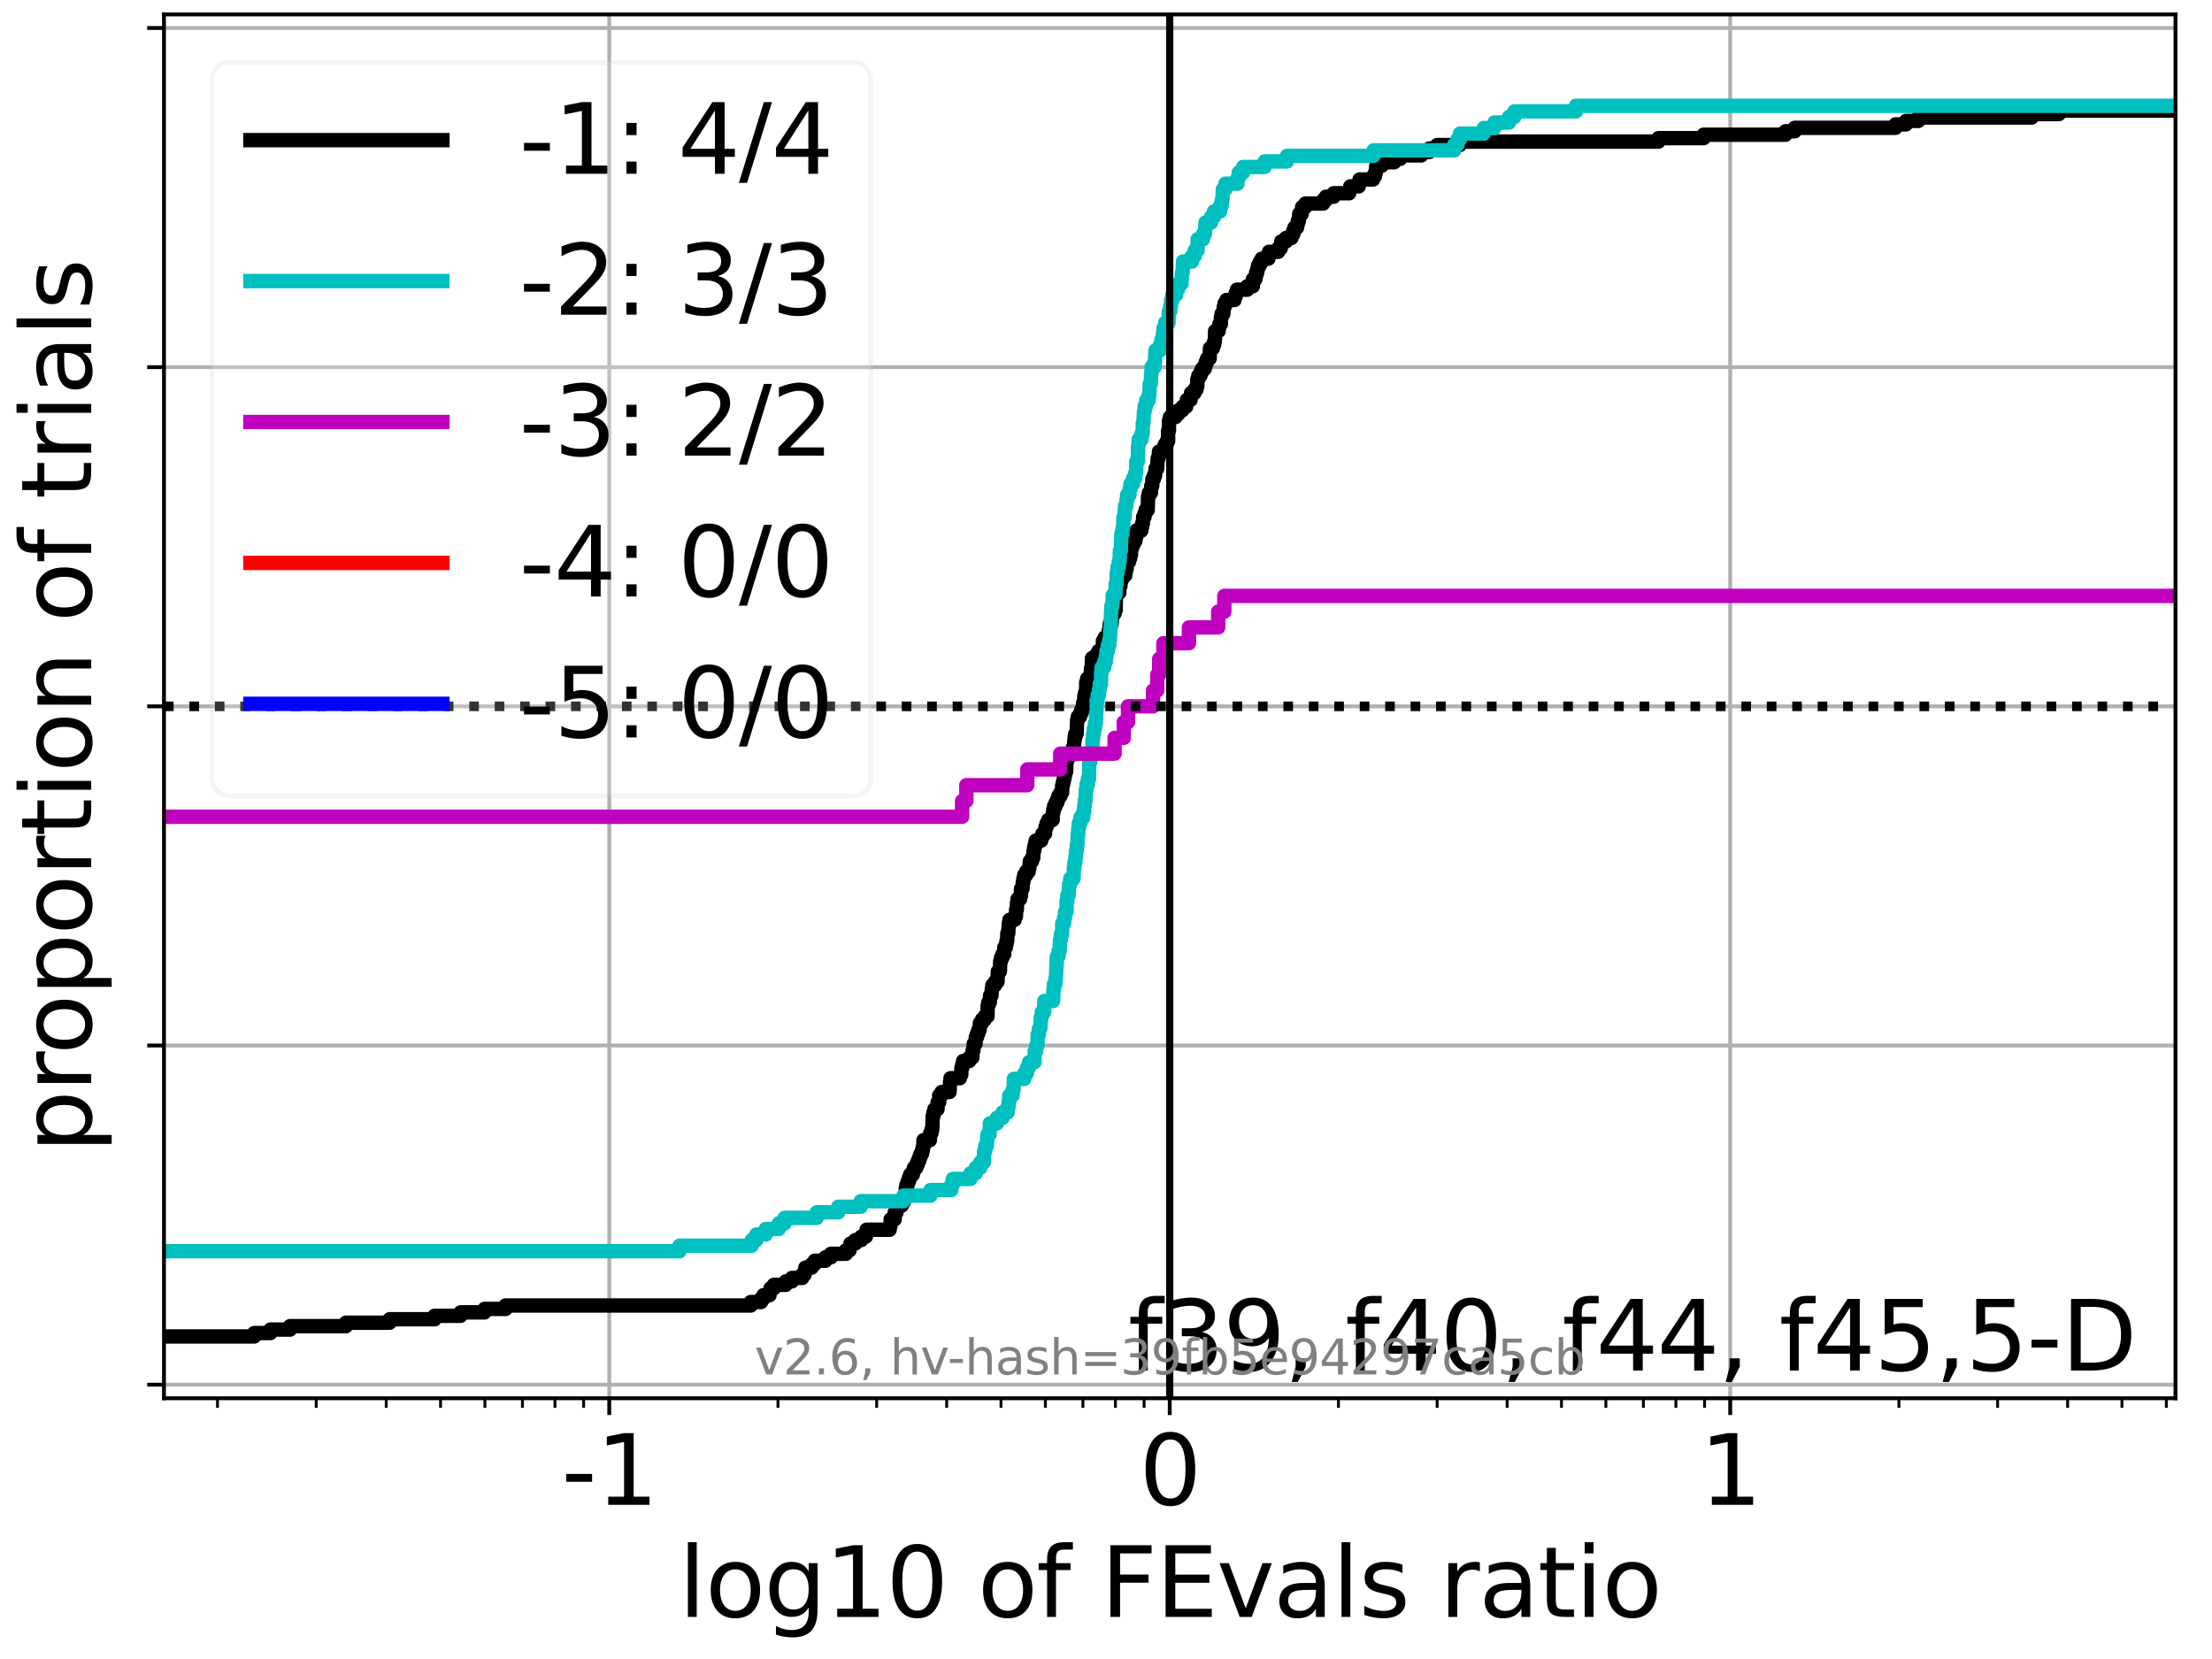 <?xml version="1.0" encoding="utf-8" standalone="no"?>
<!DOCTYPE svg PUBLIC "-//W3C//DTD SVG 1.1//EN"
  "http://www.w3.org/Graphics/SVG/1.1/DTD/svg11.dtd">
<svg xmlns:xlink="http://www.w3.org/1999/xlink" width="460.8pt" height="345.6pt" viewBox="0 0 460.8 345.6" xmlns="http://www.w3.org/2000/svg" version="1.1">
 <defs>
  <style type="text/css">*{stroke-linejoin: round; stroke-linecap: butt}</style>
 </defs>
 <g id="figure_1">
  <g id="patch_1">
   <path d="M 0 345.6 
L 460.8 345.6 
L 460.8 0 
L 0 0 
z
" style="fill: #ffffff"/>
  </g>
  <g id="axes_1">
   <g id="patch_2">
    <path d="M 34.16 291.28 
L 453.192 291.28 
L 453.192 3 
L 34.16 3 
z
" style="fill: #ffffff"/>
   </g>
   <g id="matplotlib.axis_1">
    <g id="xtick_1">
     <g id="line2d_1">
      <path d="M 126.919 291.28 
L 126.919 3 
" clip-path="url(#p65df1843b9)" style="fill: none; stroke: #b0b0b0; stroke-width: 0.8; stroke-linecap: square"/>
     </g>
     <g id="line2d_2">
      <defs>
       <path id="mdb1153963a" d="M 0 0 
L 0 3.5 
" style="stroke: #000000; stroke-width: 0.8"/>
      </defs>
      <g>
       <use xlink:href="#mdb1153963a" x="126.919" y="291.28" style="stroke: #000000; stroke-width: 0.8"/>
      </g>
     </g>
     <g id="text_1">
      <!-- -1 -->
      <g transform="translate(116.949 313.477) scale(0.2 -0.2)">
       <defs>
        <path id="DejaVuSans-2d" d="M 313 2009 
L 1997 2009 
L 1997 1497 
L 313 1497 
L 313 2009 
z
" transform="scale(0.016)"/>
        <path id="DejaVuSans-31" d="M 794 531 
L 1825 531 
L 1825 4091 
L 703 3866 
L 703 4441 
L 1819 4666 
L 2450 4666 
L 2450 531 
L 3481 531 
L 3481 0 
L 794 0 
L 794 531 
z
" transform="scale(0.016)"/>
       </defs>
       <use xlink:href="#DejaVuSans-2d"/>
       <use xlink:href="#DejaVuSans-31" x="36.084"/>
      </g>
     </g>
    </g>
    <g id="xtick_2">
     <g id="line2d_3">
      <path d="M 243.676 291.28 
L 243.676 3 
" clip-path="url(#p65df1843b9)" style="fill: none; stroke: #b0b0b0; stroke-width: 0.8; stroke-linecap: square"/>
     </g>
     <g id="line2d_4">
      <g>
       <use xlink:href="#mdb1153963a" x="243.676" y="291.28" style="stroke: #000000; stroke-width: 0.8"/>
      </g>
     </g>
     <g id="text_2">
      <!-- 0 -->
      <g transform="translate(237.314 313.477) scale(0.2 -0.2)">
       <defs>
        <path id="DejaVuSans-30" d="M 2034 4250 
Q 1547 4250 1301 3770 
Q 1056 3291 1056 2328 
Q 1056 1369 1301 889 
Q 1547 409 2034 409 
Q 2525 409 2770 889 
Q 3016 1369 3016 2328 
Q 3016 3291 2770 3770 
Q 2525 4250 2034 4250 
z
M 2034 4750 
Q 2819 4750 3233 4129 
Q 3647 3509 3647 2328 
Q 3647 1150 3233 529 
Q 2819 -91 2034 -91 
Q 1250 -91 836 529 
Q 422 1150 422 2328 
Q 422 3509 836 4129 
Q 1250 4750 2034 4750 
z
" transform="scale(0.016)"/>
       </defs>
       <use xlink:href="#DejaVuSans-30"/>
      </g>
     </g>
    </g>
    <g id="xtick_3">
     <g id="line2d_5">
      <path d="M 360.433 291.28 
L 360.433 3 
" clip-path="url(#p65df1843b9)" style="fill: none; stroke: #b0b0b0; stroke-width: 0.8; stroke-linecap: square"/>
     </g>
     <g id="line2d_6">
      <g>
       <use xlink:href="#mdb1153963a" x="360.433" y="291.28" style="stroke: #000000; stroke-width: 0.8"/>
      </g>
     </g>
     <g id="text_3">
      <!-- 1 -->
      <g transform="translate(354.07 313.477) scale(0.2 -0.2)">
       <use xlink:href="#DejaVuSans-31"/>
      </g>
     </g>
    </g>
    <g id="xtick_4">
     <g id="line2d_7">
      <defs>
       <path id="m0e3dfd5c6e" d="M 0 0 
L 0 2 
" style="stroke: #000000; stroke-width: 0.6"/>
      </defs>
      <g>
       <use xlink:href="#m0e3dfd5c6e" x="45.31" y="291.28" style="stroke: #000000; stroke-width: 0.6"/>
      </g>
     </g>
    </g>
    <g id="xtick_5">
     <g id="line2d_8">
      <g>
       <use xlink:href="#m0e3dfd5c6e" x="65.869" y="291.28" style="stroke: #000000; stroke-width: 0.6"/>
      </g>
     </g>
    </g>
    <g id="xtick_6">
     <g id="line2d_9">
      <g>
       <use xlink:href="#m0e3dfd5c6e" x="80.457" y="291.28" style="stroke: #000000; stroke-width: 0.6"/>
      </g>
     </g>
    </g>
    <g id="xtick_7">
     <g id="line2d_10">
      <g>
       <use xlink:href="#m0e3dfd5c6e" x="91.772" y="291.28" style="stroke: #000000; stroke-width: 0.6"/>
      </g>
     </g>
    </g>
    <g id="xtick_8">
     <g id="line2d_11">
      <g>
       <use xlink:href="#m0e3dfd5c6e" x="101.017" y="291.28" style="stroke: #000000; stroke-width: 0.6"/>
      </g>
     </g>
    </g>
    <g id="xtick_9">
     <g id="line2d_12">
      <g>
       <use xlink:href="#m0e3dfd5c6e" x="108.833" y="291.28" style="stroke: #000000; stroke-width: 0.6"/>
      </g>
     </g>
    </g>
    <g id="xtick_10">
     <g id="line2d_13">
      <g>
       <use xlink:href="#m0e3dfd5c6e" x="115.604" y="291.28" style="stroke: #000000; stroke-width: 0.6"/>
      </g>
     </g>
    </g>
    <g id="xtick_11">
     <g id="line2d_14">
      <g>
       <use xlink:href="#m0e3dfd5c6e" x="121.577" y="291.28" style="stroke: #000000; stroke-width: 0.6"/>
      </g>
     </g>
    </g>
    <g id="xtick_12">
     <g id="line2d_15">
      <g>
       <use xlink:href="#m0e3dfd5c6e" x="162.066" y="291.28" style="stroke: #000000; stroke-width: 0.6"/>
      </g>
     </g>
    </g>
    <g id="xtick_13">
     <g id="line2d_16">
      <g>
       <use xlink:href="#m0e3dfd5c6e" x="182.626" y="291.28" style="stroke: #000000; stroke-width: 0.6"/>
      </g>
     </g>
    </g>
    <g id="xtick_14">
     <g id="line2d_17">
      <g>
       <use xlink:href="#m0e3dfd5c6e" x="197.214" y="291.28" style="stroke: #000000; stroke-width: 0.6"/>
      </g>
     </g>
    </g>
    <g id="xtick_15">
     <g id="line2d_18">
      <g>
       <use xlink:href="#m0e3dfd5c6e" x="208.529" y="291.28" style="stroke: #000000; stroke-width: 0.6"/>
      </g>
     </g>
    </g>
    <g id="xtick_16">
     <g id="line2d_19">
      <g>
       <use xlink:href="#m0e3dfd5c6e" x="217.774" y="291.28" style="stroke: #000000; stroke-width: 0.6"/>
      </g>
     </g>
    </g>
    <g id="xtick_17">
     <g id="line2d_20">
      <g>
       <use xlink:href="#m0e3dfd5c6e" x="225.59" y="291.28" style="stroke: #000000; stroke-width: 0.6"/>
      </g>
     </g>
    </g>
    <g id="xtick_18">
     <g id="line2d_21">
      <g>
       <use xlink:href="#m0e3dfd5c6e" x="232.361" y="291.28" style="stroke: #000000; stroke-width: 0.6"/>
      </g>
     </g>
    </g>
    <g id="xtick_19">
     <g id="line2d_22">
      <g>
       <use xlink:href="#m0e3dfd5c6e" x="238.333" y="291.28" style="stroke: #000000; stroke-width: 0.6"/>
      </g>
     </g>
    </g>
    <g id="xtick_20">
     <g id="line2d_23">
      <g>
       <use xlink:href="#m0e3dfd5c6e" x="278.823" y="291.28" style="stroke: #000000; stroke-width: 0.6"/>
      </g>
     </g>
    </g>
    <g id="xtick_21">
     <g id="line2d_24">
      <g>
       <use xlink:href="#m0e3dfd5c6e" x="299.383" y="291.28" style="stroke: #000000; stroke-width: 0.6"/>
      </g>
     </g>
    </g>
    <g id="xtick_22">
     <g id="line2d_25">
      <g>
       <use xlink:href="#m0e3dfd5c6e" x="313.971" y="291.28" style="stroke: #000000; stroke-width: 0.6"/>
      </g>
     </g>
    </g>
    <g id="xtick_23">
     <g id="line2d_26">
      <g>
       <use xlink:href="#m0e3dfd5c6e" x="325.286" y="291.28" style="stroke: #000000; stroke-width: 0.6"/>
      </g>
     </g>
    </g>
    <g id="xtick_24">
     <g id="line2d_27">
      <g>
       <use xlink:href="#m0e3dfd5c6e" x="334.531" y="291.28" style="stroke: #000000; stroke-width: 0.6"/>
      </g>
     </g>
    </g>
    <g id="xtick_25">
     <g id="line2d_28">
      <g>
       <use xlink:href="#m0e3dfd5c6e" x="342.347" y="291.28" style="stroke: #000000; stroke-width: 0.6"/>
      </g>
     </g>
    </g>
    <g id="xtick_26">
     <g id="line2d_29">
      <g>
       <use xlink:href="#m0e3dfd5c6e" x="349.118" y="291.28" style="stroke: #000000; stroke-width: 0.6"/>
      </g>
     </g>
    </g>
    <g id="xtick_27">
     <g id="line2d_30">
      <g>
       <use xlink:href="#m0e3dfd5c6e" x="355.09" y="291.28" style="stroke: #000000; stroke-width: 0.6"/>
      </g>
     </g>
    </g>
    <g id="xtick_28">
     <g id="line2d_31">
      <g>
       <use xlink:href="#m0e3dfd5c6e" x="395.58" y="291.28" style="stroke: #000000; stroke-width: 0.6"/>
      </g>
     </g>
    </g>
    <g id="xtick_29">
     <g id="line2d_32">
      <g>
       <use xlink:href="#m0e3dfd5c6e" x="416.14" y="291.28" style="stroke: #000000; stroke-width: 0.6"/>
      </g>
     </g>
    </g>
    <g id="xtick_30">
     <g id="line2d_33">
      <g>
       <use xlink:href="#m0e3dfd5c6e" x="430.728" y="291.28" style="stroke: #000000; stroke-width: 0.6"/>
      </g>
     </g>
    </g>
    <g id="xtick_31">
     <g id="line2d_34">
      <g>
       <use xlink:href="#m0e3dfd5c6e" x="442.042" y="291.28" style="stroke: #000000; stroke-width: 0.6"/>
      </g>
     </g>
    </g>
    <g id="xtick_32">
     <g id="line2d_35">
      <g>
       <use xlink:href="#m0e3dfd5c6e" x="451.287" y="291.28" style="stroke: #000000; stroke-width: 0.6"/>
      </g>
     </g>
    </g>
    <g id="text_4">
     <!-- log10 of FEvals ratio -->
     <g transform="translate(141.371 336.833) scale(0.2 -0.2)">
      <defs>
       <path id="DejaVuSans-6c" d="M 603 4863 
L 1178 4863 
L 1178 0 
L 603 0 
L 603 4863 
z
" transform="scale(0.016)"/>
       <path id="DejaVuSans-6f" d="M 1959 3097 
Q 1497 3097 1228 2736 
Q 959 2375 959 1747 
Q 959 1119 1226 758 
Q 1494 397 1959 397 
Q 2419 397 2687 759 
Q 2956 1122 2956 1747 
Q 2956 2369 2687 2733 
Q 2419 3097 1959 3097 
z
M 1959 3584 
Q 2709 3584 3137 3096 
Q 3566 2609 3566 1747 
Q 3566 888 3137 398 
Q 2709 -91 1959 -91 
Q 1206 -91 779 398 
Q 353 888 353 1747 
Q 353 2609 779 3096 
Q 1206 3584 1959 3584 
z
" transform="scale(0.016)"/>
       <path id="DejaVuSans-67" d="M 2906 1791 
Q 2906 2416 2648 2759 
Q 2391 3103 1925 3103 
Q 1463 3103 1205 2759 
Q 947 2416 947 1791 
Q 947 1169 1205 825 
Q 1463 481 1925 481 
Q 2391 481 2648 825 
Q 2906 1169 2906 1791 
z
M 3481 434 
Q 3481 -459 3084 -895 
Q 2688 -1331 1869 -1331 
Q 1566 -1331 1297 -1286 
Q 1028 -1241 775 -1147 
L 775 -588 
Q 1028 -725 1275 -790 
Q 1522 -856 1778 -856 
Q 2344 -856 2625 -561 
Q 2906 -266 2906 331 
L 2906 616 
Q 2728 306 2450 153 
Q 2172 0 1784 0 
Q 1141 0 747 490 
Q 353 981 353 1791 
Q 353 2603 747 3093 
Q 1141 3584 1784 3584 
Q 2172 3584 2450 3431 
Q 2728 3278 2906 2969 
L 2906 3500 
L 3481 3500 
L 3481 434 
z
" transform="scale(0.016)"/>
       <path id="DejaVuSans-20" transform="scale(0.016)"/>
       <path id="DejaVuSans-66" d="M 2375 4863 
L 2375 4384 
L 1825 4384 
Q 1516 4384 1395 4259 
Q 1275 4134 1275 3809 
L 1275 3500 
L 2222 3500 
L 2222 3053 
L 1275 3053 
L 1275 0 
L 697 0 
L 697 3053 
L 147 3053 
L 147 3500 
L 697 3500 
L 697 3744 
Q 697 4328 969 4595 
Q 1241 4863 1831 4863 
L 2375 4863 
z
" transform="scale(0.016)"/>
       <path id="DejaVuSans-46" d="M 628 4666 
L 3309 4666 
L 3309 4134 
L 1259 4134 
L 1259 2759 
L 3109 2759 
L 3109 2228 
L 1259 2228 
L 1259 0 
L 628 0 
L 628 4666 
z
" transform="scale(0.016)"/>
       <path id="DejaVuSans-45" d="M 628 4666 
L 3578 4666 
L 3578 4134 
L 1259 4134 
L 1259 2753 
L 3481 2753 
L 3481 2222 
L 1259 2222 
L 1259 531 
L 3634 531 
L 3634 0 
L 628 0 
L 628 4666 
z
" transform="scale(0.016)"/>
       <path id="DejaVuSans-76" d="M 191 3500 
L 800 3500 
L 1894 563 
L 2988 3500 
L 3597 3500 
L 2284 0 
L 1503 0 
L 191 3500 
z
" transform="scale(0.016)"/>
       <path id="DejaVuSans-61" d="M 2194 1759 
Q 1497 1759 1228 1600 
Q 959 1441 959 1056 
Q 959 750 1161 570 
Q 1363 391 1709 391 
Q 2188 391 2477 730 
Q 2766 1069 2766 1631 
L 2766 1759 
L 2194 1759 
z
M 3341 1997 
L 3341 0 
L 2766 0 
L 2766 531 
Q 2569 213 2275 61 
Q 1981 -91 1556 -91 
Q 1019 -91 701 211 
Q 384 513 384 1019 
Q 384 1609 779 1909 
Q 1175 2209 1959 2209 
L 2766 2209 
L 2766 2266 
Q 2766 2663 2505 2880 
Q 2244 3097 1772 3097 
Q 1472 3097 1187 3025 
Q 903 2953 641 2809 
L 641 3341 
Q 956 3463 1253 3523 
Q 1550 3584 1831 3584 
Q 2591 3584 2966 3190 
Q 3341 2797 3341 1997 
z
" transform="scale(0.016)"/>
       <path id="DejaVuSans-73" d="M 2834 3397 
L 2834 2853 
Q 2591 2978 2328 3040 
Q 2066 3103 1784 3103 
Q 1356 3103 1142 2972 
Q 928 2841 928 2578 
Q 928 2378 1081 2264 
Q 1234 2150 1697 2047 
L 1894 2003 
Q 2506 1872 2764 1633 
Q 3022 1394 3022 966 
Q 3022 478 2636 193 
Q 2250 -91 1575 -91 
Q 1294 -91 989 -36 
Q 684 19 347 128 
L 347 722 
Q 666 556 975 473 
Q 1284 391 1588 391 
Q 1994 391 2212 530 
Q 2431 669 2431 922 
Q 2431 1156 2273 1281 
Q 2116 1406 1581 1522 
L 1381 1569 
Q 847 1681 609 1914 
Q 372 2147 372 2553 
Q 372 3047 722 3315 
Q 1072 3584 1716 3584 
Q 2034 3584 2315 3537 
Q 2597 3491 2834 3397 
z
" transform="scale(0.016)"/>
       <path id="DejaVuSans-72" d="M 2631 2963 
Q 2534 3019 2420 3045 
Q 2306 3072 2169 3072 
Q 1681 3072 1420 2755 
Q 1159 2438 1159 1844 
L 1159 0 
L 581 0 
L 581 3500 
L 1159 3500 
L 1159 2956 
Q 1341 3275 1631 3429 
Q 1922 3584 2338 3584 
Q 2397 3584 2469 3576 
Q 2541 3569 2628 3553 
L 2631 2963 
z
" transform="scale(0.016)"/>
       <path id="DejaVuSans-74" d="M 1172 4494 
L 1172 3500 
L 2356 3500 
L 2356 3053 
L 1172 3053 
L 1172 1153 
Q 1172 725 1289 603 
Q 1406 481 1766 481 
L 2356 481 
L 2356 0 
L 1766 0 
Q 1100 0 847 248 
Q 594 497 594 1153 
L 594 3053 
L 172 3053 
L 172 3500 
L 594 3500 
L 594 4494 
L 1172 4494 
z
" transform="scale(0.016)"/>
       <path id="DejaVuSans-69" d="M 603 3500 
L 1178 3500 
L 1178 0 
L 603 0 
L 603 3500 
z
M 603 4863 
L 1178 4863 
L 1178 4134 
L 603 4134 
L 603 4863 
z
" transform="scale(0.016)"/>
      </defs>
      <use xlink:href="#DejaVuSans-6c"/>
      <use xlink:href="#DejaVuSans-6f" x="27.783"/>
      <use xlink:href="#DejaVuSans-67" x="88.965"/>
      <use xlink:href="#DejaVuSans-31" x="152.441"/>
      <use xlink:href="#DejaVuSans-30" x="216.064"/>
      <use xlink:href="#DejaVuSans-20" x="279.688"/>
      <use xlink:href="#DejaVuSans-6f" x="311.475"/>
      <use xlink:href="#DejaVuSans-66" x="372.656"/>
      <use xlink:href="#DejaVuSans-20" x="407.861"/>
      <use xlink:href="#DejaVuSans-46" x="439.648"/>
      <use xlink:href="#DejaVuSans-45" x="497.168"/>
      <use xlink:href="#DejaVuSans-76" x="560.352"/>
      <use xlink:href="#DejaVuSans-61" x="619.531"/>
      <use xlink:href="#DejaVuSans-6c" x="680.811"/>
      <use xlink:href="#DejaVuSans-73" x="708.594"/>
      <use xlink:href="#DejaVuSans-20" x="760.693"/>
      <use xlink:href="#DejaVuSans-72" x="792.48"/>
      <use xlink:href="#DejaVuSans-61" x="833.594"/>
      <use xlink:href="#DejaVuSans-74" x="894.873"/>
      <use xlink:href="#DejaVuSans-69" x="934.082"/>
      <use xlink:href="#DejaVuSans-6f" x="961.865"/>
     </g>
    </g>
   </g>
   <g id="matplotlib.axis_2">
    <g id="ytick_1">
     <g id="line2d_36">
      <path d="M 34.16 288.454 
L 453.192 288.454 
" clip-path="url(#p65df1843b9)" style="fill: none; stroke: #b0b0b0; stroke-width: 0.8; stroke-linecap: square"/>
     </g>
     <g id="line2d_37">
      <defs>
       <path id="m962cef1f90" d="M 0 0 
L -3.5 0 
" style="stroke: #000000; stroke-width: 0.8"/>
      </defs>
      <g>
       <use xlink:href="#m962cef1f90" x="34.16" y="288.454" style="stroke: #000000; stroke-width: 0.8"/>
      </g>
     </g>
    </g>
    <g id="ytick_2">
     <g id="line2d_38">
      <path d="M 34.16 217.797 
L 453.192 217.797 
" clip-path="url(#p65df1843b9)" style="fill: none; stroke: #b0b0b0; stroke-width: 0.8; stroke-linecap: square"/>
     </g>
     <g id="line2d_39">
      <g>
       <use xlink:href="#m962cef1f90" x="34.16" y="217.797" style="stroke: #000000; stroke-width: 0.8"/>
      </g>
     </g>
    </g>
    <g id="ytick_3">
     <g id="line2d_40">
      <path d="M 34.16 147.14 
L 453.192 147.14 
" clip-path="url(#p65df1843b9)" style="fill: none; stroke: #b0b0b0; stroke-width: 0.8; stroke-linecap: square"/>
     </g>
     <g id="line2d_41">
      <g>
       <use xlink:href="#m962cef1f90" x="34.16" y="147.14" style="stroke: #000000; stroke-width: 0.8"/>
      </g>
     </g>
    </g>
    <g id="ytick_4">
     <g id="line2d_42">
      <path d="M 34.16 76.483 
L 453.192 76.483 
" clip-path="url(#p65df1843b9)" style="fill: none; stroke: #b0b0b0; stroke-width: 0.8; stroke-linecap: square"/>
     </g>
     <g id="line2d_43">
      <g>
       <use xlink:href="#m962cef1f90" x="34.16" y="76.483" style="stroke: #000000; stroke-width: 0.8"/>
      </g>
     </g>
    </g>
    <g id="ytick_5">
     <g id="line2d_44">
      <path d="M 34.16 5.826 
L 453.192 5.826 
" clip-path="url(#p65df1843b9)" style="fill: none; stroke: #b0b0b0; stroke-width: 0.8; stroke-linecap: square"/>
     </g>
     <g id="line2d_45">
      <g>
       <use xlink:href="#m962cef1f90" x="34.16" y="5.826" style="stroke: #000000; stroke-width: 0.8"/>
      </g>
     </g>
    </g>
    <g id="text_5">
     <!-- proportion of trials -->
     <g transform="translate(19.001 240.146) rotate(-90) scale(0.2 -0.2)">
      <defs>
       <path id="DejaVuSans-70" d="M 1159 525 
L 1159 -1331 
L 581 -1331 
L 581 3500 
L 1159 3500 
L 1159 2969 
Q 1341 3281 1617 3432 
Q 1894 3584 2278 3584 
Q 2916 3584 3314 3078 
Q 3713 2572 3713 1747 
Q 3713 922 3314 415 
Q 2916 -91 2278 -91 
Q 1894 -91 1617 61 
Q 1341 213 1159 525 
z
M 3116 1747 
Q 3116 2381 2855 2742 
Q 2594 3103 2138 3103 
Q 1681 3103 1420 2742 
Q 1159 2381 1159 1747 
Q 1159 1113 1420 752 
Q 1681 391 2138 391 
Q 2594 391 2855 752 
Q 3116 1113 3116 1747 
z
" transform="scale(0.016)"/>
       <path id="DejaVuSans-6e" d="M 3513 2113 
L 3513 0 
L 2938 0 
L 2938 2094 
Q 2938 2591 2744 2837 
Q 2550 3084 2163 3084 
Q 1697 3084 1428 2787 
Q 1159 2491 1159 1978 
L 1159 0 
L 581 0 
L 581 3500 
L 1159 3500 
L 1159 2956 
Q 1366 3272 1645 3428 
Q 1925 3584 2291 3584 
Q 2894 3584 3203 3211 
Q 3513 2838 3513 2113 
z
" transform="scale(0.016)"/>
      </defs>
      <use xlink:href="#DejaVuSans-70"/>
      <use xlink:href="#DejaVuSans-72" x="63.477"/>
      <use xlink:href="#DejaVuSans-6f" x="102.34"/>
      <use xlink:href="#DejaVuSans-70" x="163.521"/>
      <use xlink:href="#DejaVuSans-6f" x="226.998"/>
      <use xlink:href="#DejaVuSans-72" x="288.18"/>
      <use xlink:href="#DejaVuSans-74" x="329.293"/>
      <use xlink:href="#DejaVuSans-69" x="368.502"/>
      <use xlink:href="#DejaVuSans-6f" x="396.285"/>
      <use xlink:href="#DejaVuSans-6e" x="457.467"/>
      <use xlink:href="#DejaVuSans-20" x="520.846"/>
      <use xlink:href="#DejaVuSans-6f" x="552.633"/>
      <use xlink:href="#DejaVuSans-66" x="613.814"/>
      <use xlink:href="#DejaVuSans-20" x="649.02"/>
      <use xlink:href="#DejaVuSans-74" x="680.807"/>
      <use xlink:href="#DejaVuSans-72" x="720.016"/>
      <use xlink:href="#DejaVuSans-69" x="761.129"/>
      <use xlink:href="#DejaVuSans-61" x="788.912"/>
      <use xlink:href="#DejaVuSans-6c" x="850.191"/>
      <use xlink:href="#DejaVuSans-73" x="877.975"/>
     </g>
    </g>
   </g>
   <g id="line2d_46">
    <path d="M 34.16 278.411 
L 52.957 278.411 
L 52.957 277.694 
L 56.333 277.694 
L 56.333 276.976 
L 60.42 276.976 
L 60.42 276.259 
L 72.064 276.259 
L 72.064 275.542 
L 81.164 275.542 
L 81.164 274.824 
L 90.52 274.824 
L 90.52 274.107 
L 95.936 274.107 
L 95.936 273.39 
L 100.939 273.39 
L 100.939 272.672 
L 105.33 272.672 
L 105.33 271.955 
L 156.414 271.955 
L 156.414 271.238 
L 158.553 271.238 
L 158.553 270.521 
L 159.054 270.521 
L 159.054 269.803 
L 160.313 269.803 
L 160.313 269.086 
L 160.526 269.086 
L 160.526 268.369 
L 161.215 268.369 
L 161.215 267.651 
L 163.688 267.651 
L 163.688 266.934 
L 164.981 266.934 
L 164.981 266.217 
L 167.121 266.217 
L 167.121 265.499 
L 167.621 265.499 
L 167.621 264.782 
L 167.775 264.782 
L 167.775 264.065 
L 169.094 264.065 
L 169.094 263.347 
L 169.714 263.347 
L 169.714 262.63 
L 171.954 262.63 
L 171.954 261.913 
L 173.09 261.913 
L 173.09 261.195 
L 176.209 261.195 
L 176.209 260.478 
L 176.974 260.478 
L 176.974 259.761 
L 177.177 259.761 
L 177.177 259.043 
L 178.183 259.043 
L 178.183 258.326 
L 179.42 258.326 
L 179.42 257.609 
L 180.388 257.609 
L 180.388 256.891 
L 180.521 256.891 
L 180.521 256.174 
L 185.334 256.174 
L 185.334 255.457 
L 185.489 255.457 
L 185.541 254.022 
L 186.372 254.022 
L 186.387 252.587 
L 186.751 252.587 
L 186.776 251.153 
L 187.846 251.153 
L 187.846 250.435 
L 188.261 250.435 
L 188.261 249.718 
L 188.52 249.718 
L 188.52 249.001 
L 188.667 249.001 
L 188.689 247.566 
L 188.821 247.566 
L 188.821 246.849 
L 189.077 246.849 
L 189.077 246.131 
L 189.338 246.131 
L 189.338 245.414 
L 189.597 245.414 
L 189.597 244.697 
L 190.151 244.697 
L 190.151 243.979 
L 190.401 243.979 
L 190.401 243.262 
L 190.901 243.262 
L 190.901 242.545 
L 191.193 242.545 
L 191.193 241.827 
L 191.488 241.827 
L 191.488 241.11 
L 191.737 241.11 
L 191.737 240.393 
L 192.065 240.393 
L 192.065 239.675 
L 192.238 239.675 
L 192.238 238.958 
L 192.372 238.958 
L 192.374 237.523 
L 193.71 237.523 
L 193.768 236.089 
L 194.035 236.089 
L 194.035 235.371 
L 194.201 235.371 
L 194.303 232.502 
L 194.439 232.502 
L 194.439 231.785 
L 194.652 231.785 
L 194.652 231.067 
L 195.299 231.067 
L 195.322 229.633 
L 195.647 229.633 
L 195.647 228.198 
L 196.152 228.198 
L 196.152 227.481 
L 197.812 227.481 
L 197.921 225.329 
L 198.013 225.329 
L 198.013 224.611 
L 199.952 224.611 
L 199.952 223.894 
L 200.249 223.894 
L 200.286 222.459 
L 200.452 222.459 
L 200.452 221.742 
L 200.634 221.742 
L 200.634 221.025 
L 201.924 221.025 
L 201.924 220.308 
L 202.566 220.308 
L 202.603 218.873 
L 202.769 218.873 
L 202.839 217.438 
L 203.236 217.438 
L 203.292 216.004 
L 203.545 216.004 
L 203.545 215.286 
L 203.801 215.286 
L 203.801 214.569 
L 204.07 214.569 
L 204.126 213.134 
L 204.554 213.134 
L 204.554 212.417 
L 205.138 212.417 
L 205.138 211.7 
L 205.723 211.7 
L 205.735 209.548 
L 205.882 209.548 
L 205.882 208.83 
L 206.186 208.83 
L 206.249 207.396 
L 206.54 207.396 
L 206.619 205.961 
L 206.733 205.961 
L 206.733 205.244 
L 207.277 205.244 
L 207.277 204.526 
L 207.796 204.526 
L 207.863 202.374 
L 208.294 202.374 
L 208.363 200.222 
L 208.529 200.222 
L 208.529 199.505 
L 208.821 199.505 
L 208.821 198.788 
L 209.199 198.788 
L 209.227 197.353 
L 209.545 197.353 
L 209.545 196.636 
L 209.694 196.636 
L 209.694 195.918 
L 209.835 195.918 
L 209.835 194.484 
L 210.03 194.484 
L 210.11 193.049 
L 210.157 193.049 
L 210.157 192.332 
L 210.292 192.332 
L 210.292 191.614 
L 211.367 191.614 
L 211.367 190.897 
L 211.638 190.897 
L 211.682 189.462 
L 211.824 189.462 
L 211.864 188.028 
L 211.965 188.028 
L 211.965 187.31 
L 212.495 187.31 
L 212.495 186.593 
L 212.685 186.593 
L 212.693 185.158 
L 213.006 185.158 
L 213.07 183.724 
L 213.195 183.724 
L 213.195 183.006 
L 213.352 183.006 
L 213.352 182.289 
L 213.778 182.289 
L 213.778 181.572 
L 214.279 181.572 
L 214.279 180.854 
L 214.43 180.854 
L 214.532 179.42 
L 214.982 179.42 
L 214.982 178.702 
L 215.239 178.702 
L 215.312 177.268 
L 215.425 177.268 
L 215.425 176.55 
L 215.59 176.55 
L 215.59 175.833 
L 215.751 175.833 
L 215.751 175.116 
L 216.896 175.116 
L 216.896 174.398 
L 217.157 174.398 
L 217.157 173.681 
L 217.696 173.681 
L 217.806 172.246 
L 218.024 172.246 
L 218.024 171.529 
L 218.372 171.529 
L 218.372 170.812 
L 219.285 170.812 
L 219.326 169.377 
L 219.417 169.377 
L 219.417 168.66 
L 219.581 168.66 
L 219.581 167.943 
L 219.898 167.943 
L 219.898 167.225 
L 220.249 167.225 
L 220.249 166.508 
L 220.495 166.508 
L 220.495 165.791 
L 220.934 165.791 
L 220.934 165.073 
L 221.263 165.073 
L 221.263 163.639 
L 221.425 163.639 
L 221.425 162.921 
L 221.59 162.921 
L 221.59 162.204 
L 221.726 162.204 
L 221.726 161.487 
L 221.893 161.487 
L 221.893 160.769 
L 222.087 160.769 
L 222.164 158.617 
L 222.277 158.617 
L 222.277 157.183 
L 223.508 157.183 
L 223.508 155.748 
L 223.705 155.748 
L 223.791 154.313 
L 223.869 154.313 
L 223.869 153.596 
L 223.987 153.596 
L 223.987 152.879 
L 224.281 152.879 
L 224.386 150.009 
L 224.54 150.009 
L 224.54 149.292 
L 224.999 149.292 
L 224.999 148.575 
L 225.27 148.575 
L 225.27 147.857 
L 225.625 147.857 
L 225.625 146.423 
L 225.882 146.423 
L 225.883 144.988 
L 226.049 144.988 
L 226.049 144.271 
L 226.252 144.271 
L 226.283 142.119 
L 226.474 142.119 
L 226.474 141.401 
L 227.178 141.401 
L 227.283 139.249 
L 227.385 139.249 
L 227.492 137.097 
L 228.386 137.097 
L 228.386 136.38 
L 228.801 136.38 
L 228.801 135.663 
L 229.73 135.663 
L 229.755 133.511 
L 230.136 133.511 
L 230.136 132.793 
L 230.851 132.793 
L 230.851 132.076 
L 230.97 132.076 
L 230.97 131.359 
L 231.101 131.359 
L 231.184 129.924 
L 231.575 129.924 
L 231.668 128.489 
L 231.752 128.489 
L 231.752 127.772 
L 232.198 127.772 
L 232.198 127.055 
L 232.415 127.055 
L 232.459 124.185 
L 232.571 124.185 
L 232.571 123.468 
L 233.17 123.468 
L 233.184 122.034 
L 233.408 122.034 
L 233.408 121.316 
L 233.537 121.316 
L 233.537 120.599 
L 233.797 120.599 
L 233.797 119.882 
L 234.401 119.882 
L 234.401 119.164 
L 234.532 119.164 
L 234.532 118.447 
L 234.711 118.447 
L 234.757 117.012 
L 235.212 117.012 
L 235.212 116.295 
L 235.433 116.295 
L 235.433 115.578 
L 235.599 115.578 
L 235.672 114.143 
L 235.836 114.143 
L 235.836 113.426 
L 236.136 113.426 
L 236.136 112.708 
L 236.518 112.708 
L 236.518 111.991 
L 236.671 111.991 
L 236.684 110.556 
L 237.752 110.556 
L 237.752 109.839 
L 237.901 109.839 
L 237.901 109.122 
L 238.071 109.122 
L 238.139 107.687 
L 238.416 107.687 
L 238.416 106.97 
L 238.637 106.97 
L 238.637 106.252 
L 239.086 106.252 
L 239.163 103.383 
L 239.328 103.383 
L 239.328 102.666 
L 239.76 102.666 
L 239.821 101.231 
L 240.032 101.231 
L 240.07 99.796 
L 240.372 99.796 
L 240.372 99.079 
L 240.623 99.079 
L 240.703 97.644 
L 241.062 97.644 
L 241.164 95.492 
L 241.351 95.492 
L 241.446 94.058 
L 242.443 94.058 
L 242.443 93.34 
L 242.637 93.34 
L 242.637 92.623 
L 243.056 92.623 
L 243.056 91.906 
L 243.337 91.906 
L 243.344 89.754 
L 243.51 89.754 
L 243.529 87.602 
L 243.721 87.602 
L 243.721 86.884 
L 244.866 86.884 
L 244.866 86.167 
L 245.533 86.167 
L 245.533 85.45 
L 246.335 85.45 
L 246.335 84.732 
L 247.097 84.732 
L 247.097 84.015 
L 247.257 84.015 
L 247.257 83.298 
L 248.018 83.298 
L 248.111 81.863 
L 248.825 81.863 
L 248.825 81.146 
L 249.26 81.146 
L 249.26 80.428 
L 249.426 80.428 
L 249.426 78.994 
L 249.631 78.994 
L 249.631 78.276 
L 250.071 78.276 
L 250.071 77.559 
L 250.382 77.559 
L 250.382 76.842 
L 250.964 76.842 
L 250.964 76.124 
L 251.184 76.124 
L 251.184 75.407 
L 251.465 75.407 
L 251.465 74.69 
L 251.993 74.69 
L 252.057 72.538 
L 252.673 72.538 
L 252.673 71.821 
L 252.937 71.821 
L 252.937 71.103 
L 253.08 71.103 
L 253.131 68.951 
L 253.874 68.951 
L 253.874 68.234 
L 254.003 68.234 
L 254.003 67.517 
L 254.323 67.517 
L 254.341 66.082 
L 254.487 66.082 
L 254.487 65.365 
L 254.842 65.365 
L 254.936 63.93 
L 255.1 63.93 
L 255.1 63.213 
L 255.49 63.213 
L 255.49 62.495 
L 257.178 62.495 
L 257.178 61.778 
L 257.409 61.778 
L 257.409 61.061 
L 257.676 61.061 
L 257.676 60.343 
L 259.845 60.343 
L 259.845 59.626 
L 260.991 59.626 
L 260.991 58.191 
L 261.512 58.191 
L 261.512 57.474 
L 261.676 57.474 
L 261.676 56.757 
L 261.917 56.757 
L 261.917 56.039 
L 262.067 56.039 
L 262.067 55.322 
L 262.412 55.322 
L 262.412 54.605 
L 262.828 54.605 
L 262.828 53.887 
L 264.236 53.887 
L 264.236 53.17 
L 264.365 53.17 
L 264.365 52.453 
L 266.277 52.453 
L 266.277 51.735 
L 266.803 51.735 
L 266.906 50.301 
L 267.88 50.301 
L 267.88 49.583 
L 269.034 49.583 
L 269.034 48.866 
L 269.384 48.866 
L 269.384 48.149 
L 269.647 48.149 
L 269.647 47.431 
L 270.193 47.431 
L 270.193 46.714 
L 270.359 46.714 
L 270.359 45.997 
L 270.594 45.997 
L 270.65 44.562 
L 271.176 44.562 
L 271.263 43.127 
L 271.928 43.127 
L 271.928 42.41 
L 275.633 42.41 
L 275.633 41.693 
L 276.222 41.693 
L 276.222 40.975 
L 277.839 40.975 
L 277.839 40.258 
L 281.05 40.258 
L 281.05 39.541 
L 281.284 39.541 
L 281.284 38.823 
L 283.056 38.823 
L 283.056 38.106 
L 283.22 38.106 
L 283.22 37.389 
L 286.052 37.389 
L 286.052 36.671 
L 286.446 36.671 
L 286.446 35.954 
L 286.612 35.954 
L 286.7 34.519 
L 287.84 34.519 
L 287.84 33.802 
L 290.443 33.802 
L 290.443 33.085 
L 291.703 33.085 
L 291.703 32.367 
L 296.094 32.367 
L 296.094 31.65 
L 297.767 31.65 
L 297.767 30.933 
L 299.383 30.933 
L 299.383 30.215 
L 304.093 30.215 
L 304.093 29.498 
L 345.495 29.498 
L 345.495 28.781 
L 354.896 28.781 
L 354.896 28.063 
L 371.957 28.063 
L 371.957 27.346 
L 373.871 27.346 
L 373.871 26.629 
L 394.876 26.629 
L 394.876 25.911 
L 397.045 25.911 
L 397.045 25.194 
L 399.612 25.194 
L 399.612 24.477 
L 423.252 24.477 
L 423.252 23.759 
L 428.903 23.759 
L 428.903 23.042 
L 453.192 23.042 
L 453.192 23.042 
" clip-path="url(#p65df1843b9)" style="fill: none; stroke: #000000; stroke-width: 3; stroke-linecap: square"/>
   </g>
   <g id="line2d_47">
    <path clip-path="url(#p65df1843b9)" style="fill: none; stroke: #000000; stroke-width: 3; stroke-linecap: square"/>
   </g>
   <g id="line2d_48">
    <path d="M 34.16 260.654 
L 141.558 260.654 
L 141.558 259.496 
L 156.604 259.496 
L 156.604 258.338 
L 157.551 258.338 
L 157.551 257.179 
L 159.5 257.179 
L 159.5 256.021 
L 162.221 256.021 
L 162.221 254.863 
L 163.46 254.863 
L 163.46 253.704 
L 170.148 253.704 
L 170.148 252.546 
L 174.63 252.546 
L 174.63 251.388 
L 179.302 251.388 
L 179.302 250.23 
L 188.214 250.23 
L 188.214 249.071 
L 193.835 249.071 
L 193.835 247.913 
L 198.18 247.913 
L 198.18 246.755 
L 198.491 246.755 
L 198.491 245.596 
L 202.164 245.596 
L 202.164 244.438 
L 203.259 244.438 
L 203.259 243.28 
L 204.207 243.28 
L 204.207 242.121 
L 204.963 242.121 
L 204.999 239.805 
L 205.252 239.805 
L 205.252 238.646 
L 205.594 238.646 
L 205.687 236.33 
L 206.156 236.33 
L 206.203 234.013 
L 207.697 234.013 
L 207.697 232.855 
L 208.877 232.855 
L 208.877 231.697 
L 209.939 231.697 
L 209.939 230.538 
L 210.115 230.538 
L 210.115 229.38 
L 210.25 229.38 
L 210.25 228.222 
L 210.96 228.222 
L 210.96 227.063 
L 211.146 227.063 
L 211.206 224.747 
L 213.378 224.747 
L 213.378 223.588 
L 213.923 223.588 
L 213.923 222.43 
L 214.367 222.43 
L 214.367 221.272 
L 215.506 221.272 
L 215.55 218.955 
L 215.861 218.955 
L 215.861 217.797 
L 216.118 217.797 
L 216.167 215.48 
L 216.408 215.48 
L 216.408 214.322 
L 216.722 214.322 
L 216.804 212.005 
L 217.011 212.005 
L 217.011 210.847 
L 217.516 210.847 
L 217.545 208.53 
L 219.371 208.53 
L 219.456 206.214 
L 219.534 206.214 
L 219.534 205.055 
L 219.851 205.055 
L 219.851 203.897 
L 219.966 203.897 
L 220.045 201.581 
L 220.085 201.581 
L 220.161 199.264 
L 220.512 199.264 
L 220.512 198.106 
L 220.732 198.106 
L 220.822 195.789 
L 220.992 195.789 
L 220.992 194.631 
L 221.249 194.631 
L 221.286 192.314 
L 221.68 192.314 
L 221.68 191.156 
L 221.861 191.156 
L 221.861 189.997 
L 222.171 189.997 
L 222.196 187.681 
L 222.334 187.681 
L 222.334 186.523 
L 222.622 186.523 
L 222.719 184.206 
L 222.941 184.206 
L 222.941 183.048 
L 223.629 183.048 
L 223.716 180.731 
L 223.835 180.731 
L 223.835 179.573 
L 224.027 179.573 
L 224.027 178.414 
L 224.145 178.414 
L 224.145 177.256 
L 224.311 177.256 
L 224.311 176.098 
L 224.43 176.098 
L 224.496 173.781 
L 224.621 173.781 
L 224.621 172.623 
L 224.741 172.623 
L 224.741 171.464 
L 225.067 171.464 
L 225.067 170.306 
L 225.662 170.306 
L 225.662 169.148 
L 225.844 169.148 
L 225.844 167.99 
L 225.958 167.99 
L 225.958 166.831 
L 226.126 166.831 
L 226.192 164.515 
L 226.35 164.515 
L 226.35 163.356 
L 226.634 163.356 
L 226.634 162.198 
L 226.866 162.198 
L 226.923 158.723 
L 227.139 158.723 
L 227.139 157.565 
L 227.295 157.565 
L 227.295 156.406 
L 227.584 156.406 
L 227.588 154.09 
L 227.7 154.09 
L 227.7 152.932 
L 227.877 152.932 
L 227.877 151.773 
L 228.104 151.773 
L 228.104 150.615 
L 228.294 150.615 
L 228.331 148.298 
L 228.414 148.298 
L 228.424 145.982 
L 228.644 145.982 
L 228.644 144.823 
L 228.932 144.823 
L 228.932 143.665 
L 229.089 143.665 
L 229.089 142.507 
L 229.368 142.507 
L 229.371 140.19 
L 229.485 140.19 
L 229.485 139.032 
L 230.029 139.032 
L 230.029 137.874 
L 230.372 137.874 
L 230.372 136.715 
L 230.499 136.715 
L 230.499 135.557 
L 230.788 135.557 
L 230.788 134.399 
L 231.094 134.399 
L 231.094 133.24 
L 231.213 133.24 
L 231.32 130.924 
L 231.377 130.924 
L 231.454 127.449 
L 231.502 127.449 
L 231.502 126.29 
L 231.737 126.29 
L 231.81 123.974 
L 232.361 123.974 
L 232.401 121.657 
L 232.591 121.657 
L 232.631 119.341 
L 232.78 119.341 
L 232.78 118.182 
L 233.048 118.182 
L 233.048 117.024 
L 233.233 117.024 
L 233.292 114.707 
L 233.488 114.707 
L 233.589 111.232 
L 233.827 111.232 
L 233.827 110.074 
L 233.947 110.074 
L 234.041 107.757 
L 234.276 107.757 
L 234.35 105.441 
L 234.641 105.441 
L 234.641 104.283 
L 234.793 104.283 
L 234.793 103.124 
L 235.279 103.124 
L 235.279 101.966 
L 235.487 101.966 
L 235.487 100.808 
L 236.038 100.808 
L 236.038 99.649 
L 236.496 99.649 
L 236.496 98.491 
L 236.699 98.491 
L 236.706 96.174 
L 237.016 96.174 
L 237.091 92.699 
L 237.21 92.699 
L 237.21 91.541 
L 237.789 91.541 
L 237.789 90.383 
L 238.047 90.383 
L 238.071 88.066 
L 238.208 88.066 
L 238.309 85.75 
L 238.45 85.75 
L 238.45 84.591 
L 238.759 84.591 
L 238.759 83.433 
L 239.275 83.433 
L 239.275 82.275 
L 239.446 82.275 
L 239.498 79.958 
L 239.736 79.958 
L 239.798 77.641 
L 239.903 77.641 
L 239.903 76.483 
L 240.497 76.483 
L 240.497 75.325 
L 240.617 75.325 
L 240.69 73.008 
L 241.654 73.008 
L 241.654 71.85 
L 241.968 71.85 
L 241.968 70.692 
L 242.248 70.692 
L 242.248 69.533 
L 242.368 69.533 
L 242.368 68.375 
L 242.743 68.375 
L 242.743 67.217 
L 243.431 67.217 
L 243.489 64.9 
L 243.778 64.9 
L 243.778 63.742 
L 243.947 63.742 
L 243.947 62.583 
L 244.219 62.583 
L 244.219 61.425 
L 244.998 61.425 
L 244.998 60.267 
L 245.418 60.267 
L 245.418 59.108 
L 246.135 59.108 
L 246.223 56.792 
L 246.365 56.792 
L 246.45 54.475 
L 248.314 54.475 
L 248.314 53.317 
L 248.891 53.317 
L 248.891 52.159 
L 249.48 52.159 
L 249.486 49.842 
L 250.617 49.842 
L 250.617 48.684 
L 251.036 48.684 
L 251.122 46.367 
L 252.274 46.367 
L 252.274 45.209 
L 252.893 45.209 
L 252.893 44.05 
L 254.152 44.05 
L 254.152 42.892 
L 254.498 42.892 
L 254.498 41.734 
L 254.644 41.734 
L 254.751 39.417 
L 255.289 39.417 
L 255.289 38.259 
L 257.792 38.259 
L 257.792 37.101 
L 258.046 37.101 
L 258.046 35.942 
L 258.962 35.942 
L 258.962 34.784 
L 263.445 34.784 
L 263.445 33.626 
L 268.117 33.626 
L 268.117 32.467 
L 286.154 32.467 
L 286.154 31.309 
L 302.939 31.309 
L 302.939 30.151 
L 303.627 30.151 
L 303.627 28.992 
L 304.143 28.992 
L 304.143 27.834 
L 309.087 27.834 
L 309.087 26.676 
L 311.318 26.676 
L 311.318 25.518 
L 314.348 25.518 
L 314.348 24.359 
L 315.485 24.359 
L 315.485 23.201 
L 328.312 23.201 
L 328.312 22.043 
L 453.192 22.043 
L 453.192 22.043 
" clip-path="url(#p65df1843b9)" style="fill: none; stroke: #00bfbf; stroke-width: 3; stroke-linecap: square"/>
   </g>
   <g id="line2d_49">
    <path clip-path="url(#p65df1843b9)" style="fill: none; stroke: #00bfbf; stroke-width: 3; stroke-linecap: square"/>
   </g>
   <g id="line2d_50">
    <path d="M 34.16 170.145 
L 200.426 170.145 
L 200.426 166.858 
L 201.305 166.858 
L 201.305 163.572 
L 214.002 163.572 
L 214.002 160.285 
L 220.864 160.285 
L 220.864 156.999 
L 232.184 156.999 
L 232.184 153.713 
L 234.104 153.713 
L 234.104 150.426 
L 234.983 150.426 
L 234.983 147.14 
L 240.194 147.14 
L 240.194 143.854 
L 241.073 143.854 
L 241.073 140.567 
L 241.474 140.567 
L 241.474 137.281 
L 242.353 137.281 
L 242.353 133.995 
L 247.68 133.995 
L 247.68 130.708 
L 253.77 130.708 
L 253.77 127.422 
L 255.05 127.422 
L 255.05 124.135 
L 453.192 124.135 
" clip-path="url(#p65df1843b9)" style="fill: none; stroke: #bf00bf; stroke-width: 3; stroke-linecap: square"/>
   </g>
   <g id="line2d_51">
    <path clip-path="url(#p65df1843b9)" style="fill: none; stroke: #bf00bf; stroke-width: 3; stroke-linecap: square"/>
   </g>
   <g id="line2d_52"/>
   <g id="line2d_53"/>
   <g id="line2d_54">
    <path d="M 243.676 291.28 
L 243.676 3 
" clip-path="url(#p65df1843b9)" style="fill: none; stroke: #000000; stroke-width: 1.5; stroke-linecap: square"/>
   </g>
   <g id="line2d_55">
    <path d="M 34.16 147.14 
L 453.192 147.14 
" clip-path="url(#p65df1843b9)" style="fill: none; stroke-dasharray: 2,3.3; stroke-dashoffset: 0; stroke: #000000; stroke-width: 2"/>
   </g>
   <g id="patch_3">
    <path d="M 34.16 291.28 
L 34.16 3 
" style="fill: none; stroke: #000000; stroke-width: 0.8; stroke-linejoin: miter; stroke-linecap: square"/>
   </g>
   <g id="patch_4">
    <path d="M 453.192 291.28 
L 453.192 3 
" style="fill: none; stroke: #000000; stroke-width: 0.8; stroke-linejoin: miter; stroke-linecap: square"/>
   </g>
   <g id="patch_5">
    <path d="M 34.16 291.28 
L 453.192 291.28 
" style="fill: none; stroke: #000000; stroke-width: 0.8; stroke-linejoin: miter; stroke-linecap: square"/>
   </g>
   <g id="patch_6">
    <path d="M 34.16 3 
L 453.192 3 
" style="fill: none; stroke: #000000; stroke-width: 0.8; stroke-linejoin: miter; stroke-linecap: square"/>
   </g>
   <g id="text_6">
    <!-- f39, f40, f44, f45,5-D -->
    <g transform="translate(235.014 285.514) scale(0.2 -0.2)">
     <defs>
      <path id="DejaVuSans-33" d="M 2597 2516 
Q 3050 2419 3304 2112 
Q 3559 1806 3559 1356 
Q 3559 666 3084 287 
Q 2609 -91 1734 -91 
Q 1441 -91 1130 -33 
Q 819 25 488 141 
L 488 750 
Q 750 597 1062 519 
Q 1375 441 1716 441 
Q 2309 441 2620 675 
Q 2931 909 2931 1356 
Q 2931 1769 2642 2001 
Q 2353 2234 1838 2234 
L 1294 2234 
L 1294 2753 
L 1863 2753 
Q 2328 2753 2575 2939 
Q 2822 3125 2822 3475 
Q 2822 3834 2567 4026 
Q 2313 4219 1838 4219 
Q 1578 4219 1281 4162 
Q 984 4106 628 3988 
L 628 4550 
Q 988 4650 1302 4700 
Q 1616 4750 1894 4750 
Q 2613 4750 3031 4423 
Q 3450 4097 3450 3541 
Q 3450 3153 3228 2886 
Q 3006 2619 2597 2516 
z
" transform="scale(0.016)"/>
      <path id="DejaVuSans-39" d="M 703 97 
L 703 672 
Q 941 559 1184 500 
Q 1428 441 1663 441 
Q 2288 441 2617 861 
Q 2947 1281 2994 2138 
Q 2813 1869 2534 1725 
Q 2256 1581 1919 1581 
Q 1219 1581 811 2004 
Q 403 2428 403 3163 
Q 403 3881 828 4315 
Q 1253 4750 1959 4750 
Q 2769 4750 3195 4129 
Q 3622 3509 3622 2328 
Q 3622 1225 3098 567 
Q 2575 -91 1691 -91 
Q 1453 -91 1209 -44 
Q 966 3 703 97 
z
M 1959 2075 
Q 2384 2075 2632 2365 
Q 2881 2656 2881 3163 
Q 2881 3666 2632 3958 
Q 2384 4250 1959 4250 
Q 1534 4250 1286 3958 
Q 1038 3666 1038 3163 
Q 1038 2656 1286 2365 
Q 1534 2075 1959 2075 
z
" transform="scale(0.016)"/>
      <path id="DejaVuSans-2c" d="M 750 794 
L 1409 794 
L 1409 256 
L 897 -744 
L 494 -744 
L 750 256 
L 750 794 
z
" transform="scale(0.016)"/>
      <path id="DejaVuSans-34" d="M 2419 4116 
L 825 1625 
L 2419 1625 
L 2419 4116 
z
M 2253 4666 
L 3047 4666 
L 3047 1625 
L 3713 1625 
L 3713 1100 
L 3047 1100 
L 3047 0 
L 2419 0 
L 2419 1100 
L 313 1100 
L 313 1709 
L 2253 4666 
z
" transform="scale(0.016)"/>
      <path id="DejaVuSans-35" d="M 691 4666 
L 3169 4666 
L 3169 4134 
L 1269 4134 
L 1269 2991 
Q 1406 3038 1543 3061 
Q 1681 3084 1819 3084 
Q 2600 3084 3056 2656 
Q 3513 2228 3513 1497 
Q 3513 744 3044 326 
Q 2575 -91 1722 -91 
Q 1428 -91 1123 -41 
Q 819 9 494 109 
L 494 744 
Q 775 591 1075 516 
Q 1375 441 1709 441 
Q 2250 441 2565 725 
Q 2881 1009 2881 1497 
Q 2881 1984 2565 2268 
Q 2250 2553 1709 2553 
Q 1456 2553 1204 2497 
Q 953 2441 691 2322 
L 691 4666 
z
" transform="scale(0.016)"/>
      <path id="DejaVuSans-44" d="M 1259 4147 
L 1259 519 
L 2022 519 
Q 2988 519 3436 956 
Q 3884 1394 3884 2338 
Q 3884 3275 3436 3711 
Q 2988 4147 2022 4147 
L 1259 4147 
z
M 628 4666 
L 1925 4666 
Q 3281 4666 3915 4102 
Q 4550 3538 4550 2338 
Q 4550 1131 3912 565 
Q 3275 0 1925 0 
L 628 0 
L 628 4666 
z
" transform="scale(0.016)"/>
     </defs>
     <use xlink:href="#DejaVuSans-66"/>
     <use xlink:href="#DejaVuSans-33" x="35.205"/>
     <use xlink:href="#DejaVuSans-39" x="98.828"/>
     <use xlink:href="#DejaVuSans-2c" x="162.451"/>
     <use xlink:href="#DejaVuSans-20" x="194.238"/>
     <use xlink:href="#DejaVuSans-66" x="226.025"/>
     <use xlink:href="#DejaVuSans-34" x="261.23"/>
     <use xlink:href="#DejaVuSans-30" x="324.854"/>
     <use xlink:href="#DejaVuSans-2c" x="388.477"/>
     <use xlink:href="#DejaVuSans-20" x="420.264"/>
     <use xlink:href="#DejaVuSans-66" x="452.051"/>
     <use xlink:href="#DejaVuSans-34" x="487.256"/>
     <use xlink:href="#DejaVuSans-34" x="550.879"/>
     <use xlink:href="#DejaVuSans-2c" x="614.502"/>
     <use xlink:href="#DejaVuSans-20" x="646.289"/>
     <use xlink:href="#DejaVuSans-66" x="678.076"/>
     <use xlink:href="#DejaVuSans-34" x="713.281"/>
     <use xlink:href="#DejaVuSans-35" x="776.904"/>
     <use xlink:href="#DejaVuSans-2c" x="840.527"/>
     <use xlink:href="#DejaVuSans-35" x="872.314"/>
     <use xlink:href="#DejaVuSans-2d" x="935.938"/>
     <use xlink:href="#DejaVuSans-44" x="972.021"/>
    </g>
   </g>
   <g id="text_7">
    <!-- v2.6, hv-hash=39fb5e94297ca5cb -->
    <g style="fill: #808080" transform="translate(157.211 286.318) scale(0.1 -0.1)">
     <defs>
      <path id="DejaVuSans-32" d="M 1228 531 
L 3431 531 
L 3431 0 
L 469 0 
L 469 531 
Q 828 903 1448 1529 
Q 2069 2156 2228 2338 
Q 2531 2678 2651 2914 
Q 2772 3150 2772 3378 
Q 2772 3750 2511 3984 
Q 2250 4219 1831 4219 
Q 1534 4219 1204 4116 
Q 875 4013 500 3803 
L 500 4441 
Q 881 4594 1212 4672 
Q 1544 4750 1819 4750 
Q 2544 4750 2975 4387 
Q 3406 4025 3406 3419 
Q 3406 3131 3298 2873 
Q 3191 2616 2906 2266 
Q 2828 2175 2409 1742 
Q 1991 1309 1228 531 
z
" transform="scale(0.016)"/>
      <path id="DejaVuSans-2e" d="M 684 794 
L 1344 794 
L 1344 0 
L 684 0 
L 684 794 
z
" transform="scale(0.016)"/>
      <path id="DejaVuSans-36" d="M 2113 2584 
Q 1688 2584 1439 2293 
Q 1191 2003 1191 1497 
Q 1191 994 1439 701 
Q 1688 409 2113 409 
Q 2538 409 2786 701 
Q 3034 994 3034 1497 
Q 3034 2003 2786 2293 
Q 2538 2584 2113 2584 
z
M 3366 4563 
L 3366 3988 
Q 3128 4100 2886 4159 
Q 2644 4219 2406 4219 
Q 1781 4219 1451 3797 
Q 1122 3375 1075 2522 
Q 1259 2794 1537 2939 
Q 1816 3084 2150 3084 
Q 2853 3084 3261 2657 
Q 3669 2231 3669 1497 
Q 3669 778 3244 343 
Q 2819 -91 2113 -91 
Q 1303 -91 875 529 
Q 447 1150 447 2328 
Q 447 3434 972 4092 
Q 1497 4750 2381 4750 
Q 2619 4750 2861 4703 
Q 3103 4656 3366 4563 
z
" transform="scale(0.016)"/>
      <path id="DejaVuSans-68" d="M 3513 2113 
L 3513 0 
L 2938 0 
L 2938 2094 
Q 2938 2591 2744 2837 
Q 2550 3084 2163 3084 
Q 1697 3084 1428 2787 
Q 1159 2491 1159 1978 
L 1159 0 
L 581 0 
L 581 4863 
L 1159 4863 
L 1159 2956 
Q 1366 3272 1645 3428 
Q 1925 3584 2291 3584 
Q 2894 3584 3203 3211 
Q 3513 2838 3513 2113 
z
" transform="scale(0.016)"/>
      <path id="DejaVuSans-3d" d="M 678 2906 
L 4684 2906 
L 4684 2381 
L 678 2381 
L 678 2906 
z
M 678 1631 
L 4684 1631 
L 4684 1100 
L 678 1100 
L 678 1631 
z
" transform="scale(0.016)"/>
      <path id="DejaVuSans-62" d="M 3116 1747 
Q 3116 2381 2855 2742 
Q 2594 3103 2138 3103 
Q 1681 3103 1420 2742 
Q 1159 2381 1159 1747 
Q 1159 1113 1420 752 
Q 1681 391 2138 391 
Q 2594 391 2855 752 
Q 3116 1113 3116 1747 
z
M 1159 2969 
Q 1341 3281 1617 3432 
Q 1894 3584 2278 3584 
Q 2916 3584 3314 3078 
Q 3713 2572 3713 1747 
Q 3713 922 3314 415 
Q 2916 -91 2278 -91 
Q 1894 -91 1617 61 
Q 1341 213 1159 525 
L 1159 0 
L 581 0 
L 581 4863 
L 1159 4863 
L 1159 2969 
z
" transform="scale(0.016)"/>
      <path id="DejaVuSans-65" d="M 3597 1894 
L 3597 1613 
L 953 1613 
Q 991 1019 1311 708 
Q 1631 397 2203 397 
Q 2534 397 2845 478 
Q 3156 559 3463 722 
L 3463 178 
Q 3153 47 2828 -22 
Q 2503 -91 2169 -91 
Q 1331 -91 842 396 
Q 353 884 353 1716 
Q 353 2575 817 3079 
Q 1281 3584 2069 3584 
Q 2775 3584 3186 3129 
Q 3597 2675 3597 1894 
z
M 3022 2063 
Q 3016 2534 2758 2815 
Q 2500 3097 2075 3097 
Q 1594 3097 1305 2825 
Q 1016 2553 972 2059 
L 3022 2063 
z
" transform="scale(0.016)"/>
      <path id="DejaVuSans-37" d="M 525 4666 
L 3525 4666 
L 3525 4397 
L 1831 0 
L 1172 0 
L 2766 4134 
L 525 4134 
L 525 4666 
z
" transform="scale(0.016)"/>
      <path id="DejaVuSans-63" d="M 3122 3366 
L 3122 2828 
Q 2878 2963 2633 3030 
Q 2388 3097 2138 3097 
Q 1578 3097 1268 2742 
Q 959 2388 959 1747 
Q 959 1106 1268 751 
Q 1578 397 2138 397 
Q 2388 397 2633 464 
Q 2878 531 3122 666 
L 3122 134 
Q 2881 22 2623 -34 
Q 2366 -91 2075 -91 
Q 1284 -91 818 406 
Q 353 903 353 1747 
Q 353 2603 823 3093 
Q 1294 3584 2113 3584 
Q 2378 3584 2631 3529 
Q 2884 3475 3122 3366 
z
" transform="scale(0.016)"/>
     </defs>
     <use xlink:href="#DejaVuSans-76"/>
     <use xlink:href="#DejaVuSans-32" x="59.18"/>
     <use xlink:href="#DejaVuSans-2e" x="122.803"/>
     <use xlink:href="#DejaVuSans-36" x="154.59"/>
     <use xlink:href="#DejaVuSans-2c" x="218.213"/>
     <use xlink:href="#DejaVuSans-20" x="250"/>
     <use xlink:href="#DejaVuSans-68" x="281.787"/>
     <use xlink:href="#DejaVuSans-76" x="345.166"/>
     <use xlink:href="#DejaVuSans-2d" x="401.721"/>
     <use xlink:href="#DejaVuSans-68" x="437.805"/>
     <use xlink:href="#DejaVuSans-61" x="501.184"/>
     <use xlink:href="#DejaVuSans-73" x="562.463"/>
     <use xlink:href="#DejaVuSans-68" x="614.562"/>
     <use xlink:href="#DejaVuSans-3d" x="677.941"/>
     <use xlink:href="#DejaVuSans-33" x="761.73"/>
     <use xlink:href="#DejaVuSans-39" x="825.354"/>
     <use xlink:href="#DejaVuSans-66" x="888.977"/>
     <use xlink:href="#DejaVuSans-62" x="924.182"/>
     <use xlink:href="#DejaVuSans-35" x="987.658"/>
     <use xlink:href="#DejaVuSans-65" x="1051.281"/>
     <use xlink:href="#DejaVuSans-39" x="1112.805"/>
     <use xlink:href="#DejaVuSans-34" x="1176.428"/>
     <use xlink:href="#DejaVuSans-32" x="1240.051"/>
     <use xlink:href="#DejaVuSans-39" x="1303.674"/>
     <use xlink:href="#DejaVuSans-37" x="1367.297"/>
     <use xlink:href="#DejaVuSans-63" x="1430.92"/>
     <use xlink:href="#DejaVuSans-61" x="1485.9"/>
     <use xlink:href="#DejaVuSans-35" x="1547.18"/>
     <use xlink:href="#DejaVuSans-63" x="1610.803"/>
     <use xlink:href="#DejaVuSans-62" x="1665.783"/>
    </g>
   </g>
   <g id="legend_1">
    <g id="patch_7">
     <path d="M 48.16 165.781 
L 177.382 165.781 
Q 181.382 165.781 181.382 161.781 
L 181.382 17 
Q 181.382 13 177.382 13 
L 48.16 13 
Q 44.16 13 44.16 17 
L 44.16 161.781 
Q 44.16 165.781 48.16 165.781 
z
" style="fill: #ffffff; opacity: 0.2; stroke: #cccccc; stroke-linejoin: miter"/>
    </g>
    <g id="line2d_56">
     <path d="M 52.16 29.197 
L 72.16 29.197 
L 92.16 29.197 
" style="fill: none; stroke: #000000; stroke-width: 3; stroke-linecap: square"/>
    </g>
    <g id="text_8">
     <!-- -1: 4/4 -->
     <g transform="translate(108.16 36.197) scale(0.2 -0.2)">
      <defs>
       <path id="DejaVuSans-3a" d="M 750 794 
L 1409 794 
L 1409 0 
L 750 0 
L 750 794 
z
M 750 3309 
L 1409 3309 
L 1409 2516 
L 750 2516 
L 750 3309 
z
" transform="scale(0.016)"/>
       <path id="DejaVuSans-2f" d="M 1625 4666 
L 2156 4666 
L 531 -594 
L 0 -594 
L 1625 4666 
z
" transform="scale(0.016)"/>
      </defs>
      <use xlink:href="#DejaVuSans-2d"/>
      <use xlink:href="#DejaVuSans-31" x="36.084"/>
      <use xlink:href="#DejaVuSans-3a" x="99.707"/>
      <use xlink:href="#DejaVuSans-20" x="133.398"/>
      <use xlink:href="#DejaVuSans-34" x="165.186"/>
      <use xlink:href="#DejaVuSans-2f" x="228.809"/>
      <use xlink:href="#DejaVuSans-34" x="262.5"/>
     </g>
    </g>
    <g id="line2d_57">
     <path d="M 52.16 58.553 
L 72.16 58.553 
L 92.16 58.553 
" style="fill: none; stroke: #00bfbf; stroke-width: 3; stroke-linecap: square"/>
    </g>
    <g id="text_9">
     <!-- -2: 3/3 -->
     <g transform="translate(108.16 65.553) scale(0.2 -0.2)">
      <use xlink:href="#DejaVuSans-2d"/>
      <use xlink:href="#DejaVuSans-32" x="36.084"/>
      <use xlink:href="#DejaVuSans-3a" x="99.707"/>
      <use xlink:href="#DejaVuSans-20" x="133.398"/>
      <use xlink:href="#DejaVuSans-33" x="165.186"/>
      <use xlink:href="#DejaVuSans-2f" x="228.809"/>
      <use xlink:href="#DejaVuSans-33" x="262.5"/>
     </g>
    </g>
    <g id="line2d_58">
     <path d="M 52.16 87.909 
L 72.16 87.909 
L 92.16 87.909 
" style="fill: none; stroke: #bf00bf; stroke-width: 3; stroke-linecap: square"/>
    </g>
    <g id="text_10">
     <!-- -3: 2/2 -->
     <g transform="translate(108.16 94.909) scale(0.2 -0.2)">
      <use xlink:href="#DejaVuSans-2d"/>
      <use xlink:href="#DejaVuSans-33" x="36.084"/>
      <use xlink:href="#DejaVuSans-3a" x="99.707"/>
      <use xlink:href="#DejaVuSans-20" x="133.398"/>
      <use xlink:href="#DejaVuSans-32" x="165.186"/>
      <use xlink:href="#DejaVuSans-2f" x="228.809"/>
      <use xlink:href="#DejaVuSans-32" x="262.5"/>
     </g>
    </g>
    <g id="line2d_59">
     <path d="M 52.16 117.266 
L 72.16 117.266 
L 92.16 117.266 
" style="fill: none; stroke: #ff0000; stroke-width: 3; stroke-linecap: square"/>
    </g>
    <g id="text_11">
     <!-- -4: 0/0 -->
     <g transform="translate(108.16 124.266) scale(0.2 -0.2)">
      <use xlink:href="#DejaVuSans-2d"/>
      <use xlink:href="#DejaVuSans-34" x="36.084"/>
      <use xlink:href="#DejaVuSans-3a" x="99.707"/>
      <use xlink:href="#DejaVuSans-20" x="133.398"/>
      <use xlink:href="#DejaVuSans-30" x="165.186"/>
      <use xlink:href="#DejaVuSans-2f" x="228.809"/>
      <use xlink:href="#DejaVuSans-30" x="262.5"/>
     </g>
    </g>
    <g id="line2d_60">
     <path d="M 52.16 146.622 
L 72.16 146.622 
L 92.16 146.622 
" style="fill: none; stroke: #0000ff; stroke-width: 3; stroke-linecap: square"/>
    </g>
    <g id="text_12">
     <!-- -5: 0/0 -->
     <g transform="translate(108.16 153.622) scale(0.2 -0.2)">
      <use xlink:href="#DejaVuSans-2d"/>
      <use xlink:href="#DejaVuSans-35" x="36.084"/>
      <use xlink:href="#DejaVuSans-3a" x="99.707"/>
      <use xlink:href="#DejaVuSans-20" x="133.398"/>
      <use xlink:href="#DejaVuSans-30" x="165.186"/>
      <use xlink:href="#DejaVuSans-2f" x="228.809"/>
      <use xlink:href="#DejaVuSans-30" x="262.5"/>
     </g>
    </g>
   </g>
  </g>
 </g>
 <defs>
  <clipPath id="p65df1843b9">
   <rect x="34.16" y="3" width="419.032" height="288.28"/>
  </clipPath>
 </defs>
</svg>
